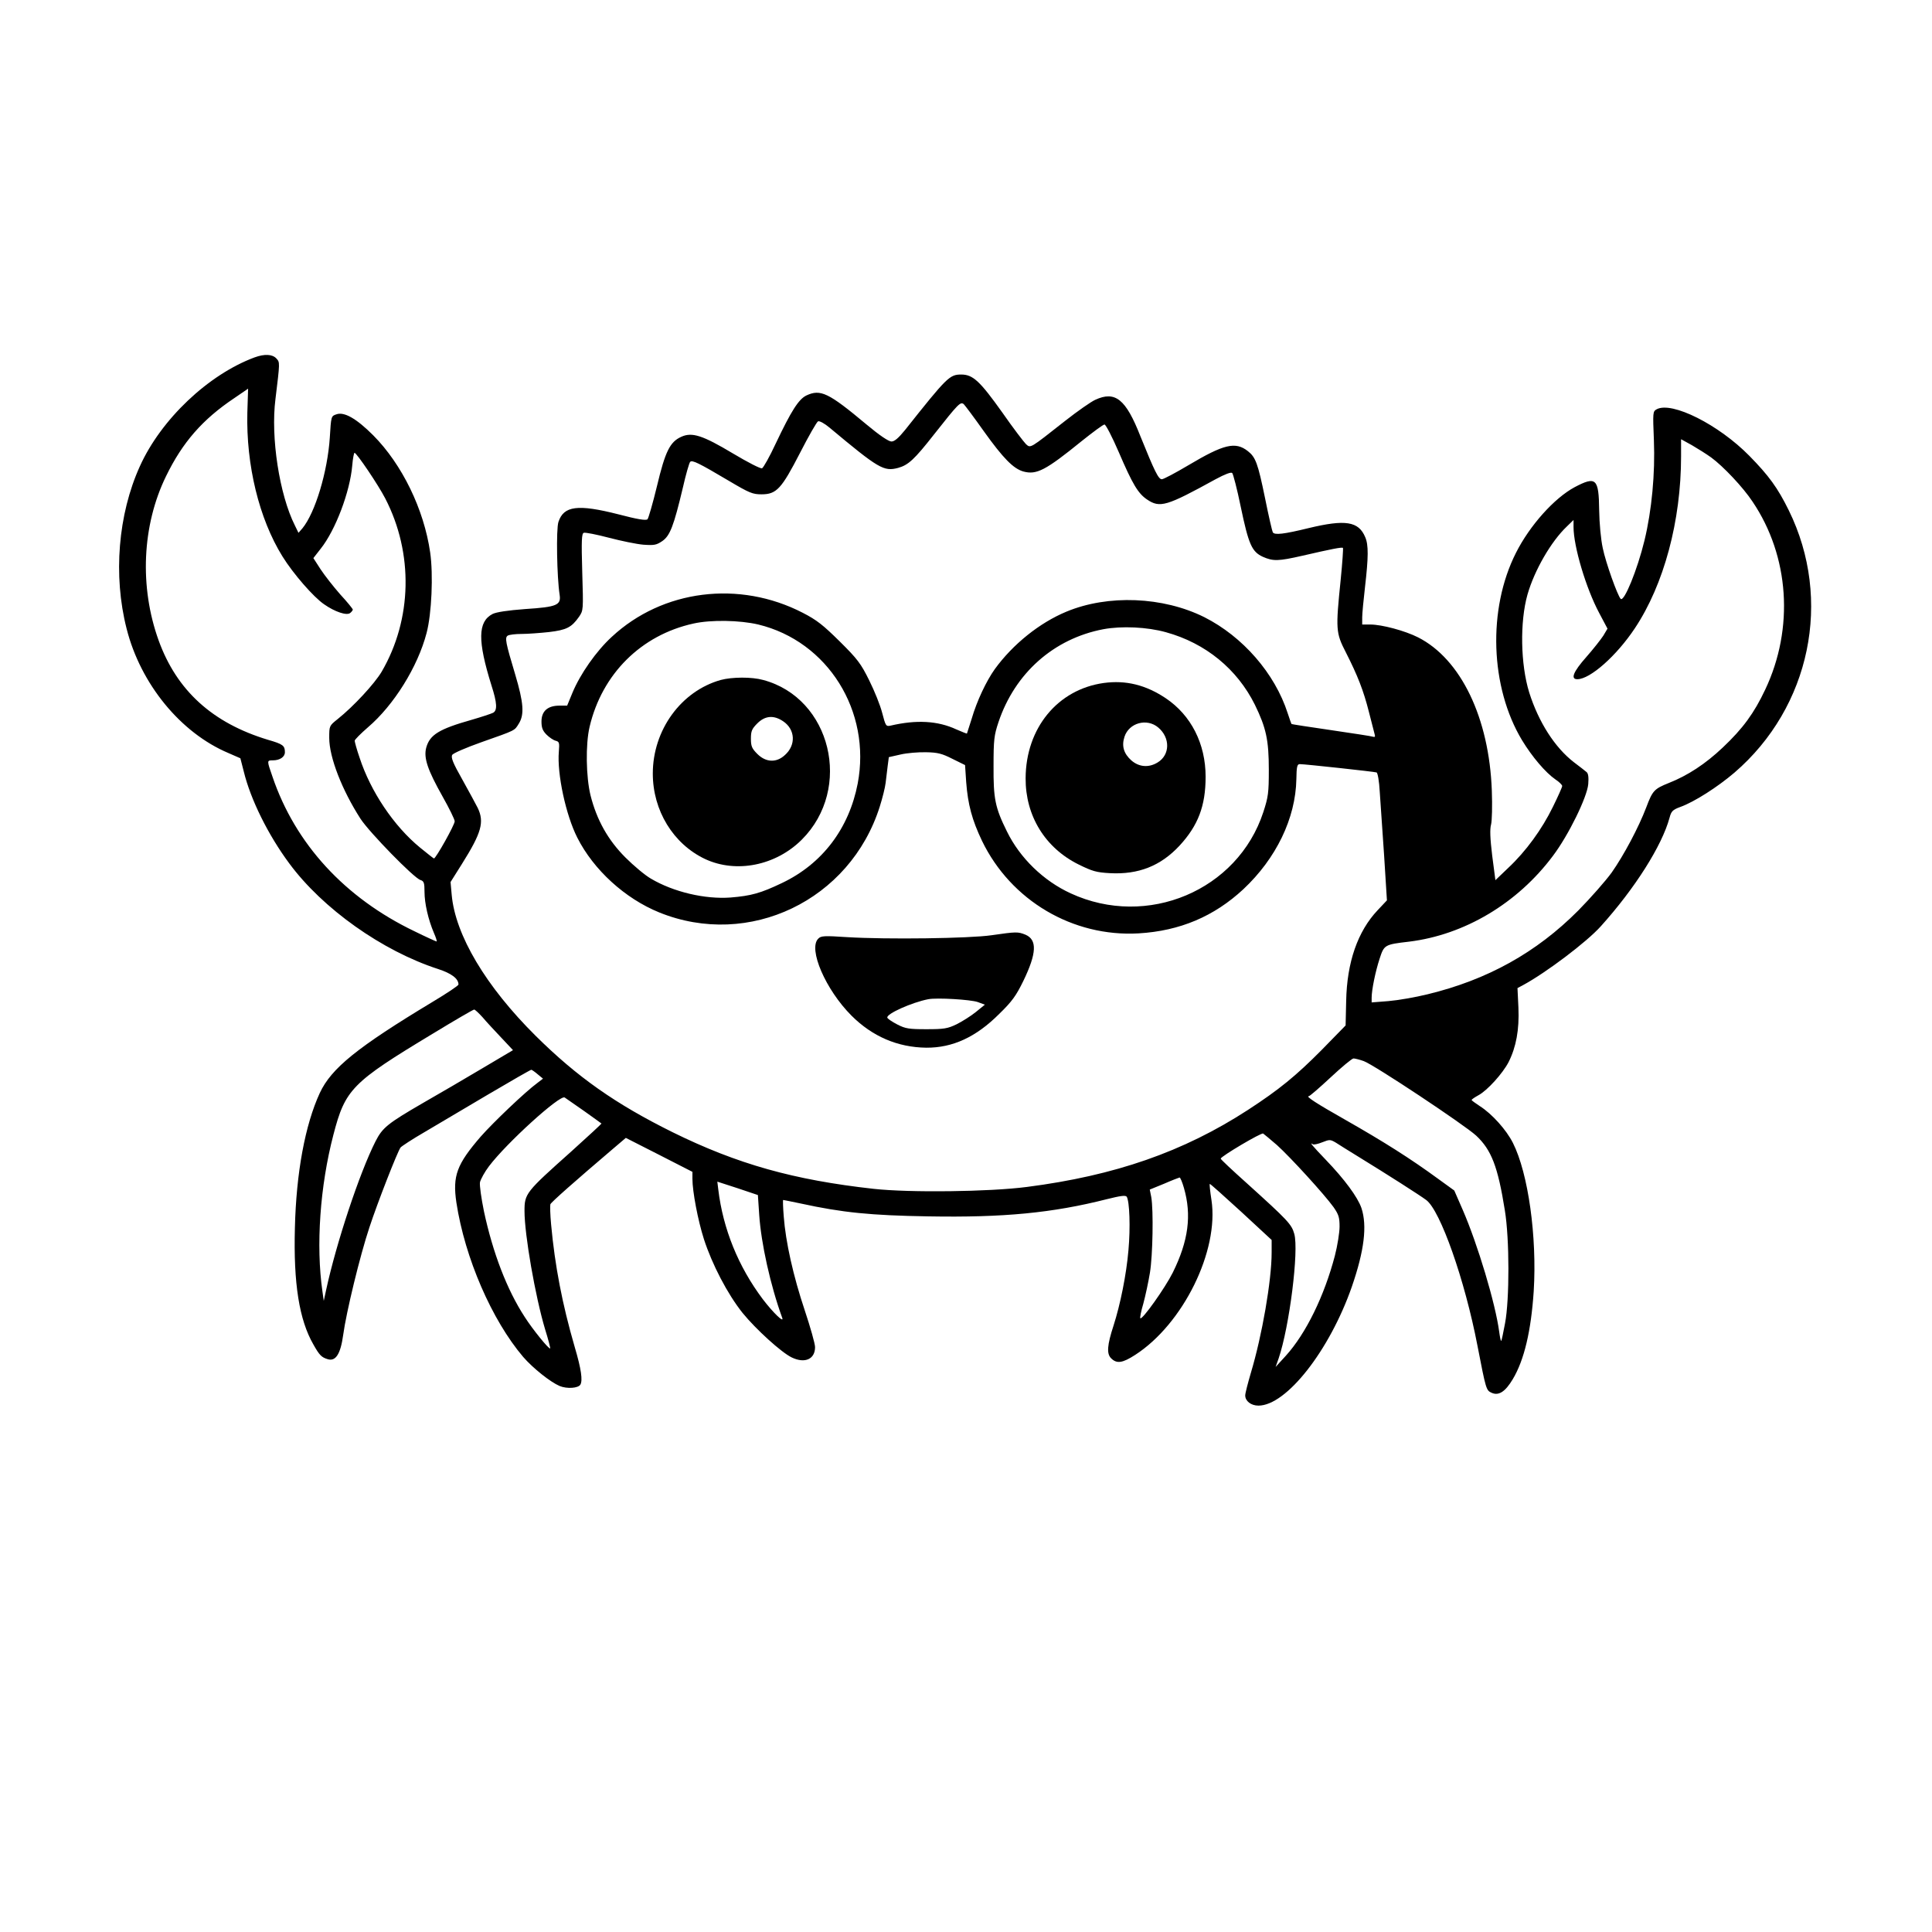 <?xml version="1.0" standalone="no"?>
<!DOCTYPE svg PUBLIC "-//W3C//DTD SVG 20010904//EN"
 "http://www.w3.org/TR/2001/REC-SVG-20010904/DTD/svg10.dtd">
<svg version="1.0" xmlns="http://www.w3.org/2000/svg"
 width="1024pt" height="1024pt" viewBox="0 0 1024 1024"
 preserveAspectRatio="xMidYMid meet">

<g transform="translate(0,1024) scale(0.1,-0.1)"
fill="#000000" stroke="none">
<path id="crab-body" d="M1350 8346 c-246 -91 -497 -329 -609 -578 -115 -254 -142 -578 -70
-860 74 -293 286 -552 539 -659 l64 -28 18 -70 c36 -148 129 -336 241 -487
177 -240 493 -464 789 -560 71 -23 108 -51 108 -82 0 -6 -62 -47 -137 -92
-400 -241 -537 -352 -598 -483 -78 -169 -125 -423 -132 -715 -8 -295 23 -488
98 -618 32 -57 43 -68 76 -78 42 -13 68 27 82 129 16 119 89 420 139 570 43
131 149 402 165 423 6 7 62 44 126 81 64 38 216 128 338 200 122 72 225 131
229 131 3 0 19 -11 34 -24 l28 -23 -30 -23 c-63 -46 -232 -207 -300 -284 -127
-147 -150 -208 -129 -350 45 -294 188 -623 354 -818 52 -60 144 -133 193 -154
39 -16 98 -12 110 7 13 22 5 82 -30 200 -66 227 -105 431 -125 649 -5 52 -6
100 -4 107 4 11 131 123 333 295 l67 57 177 -90 176 -90 0 -37 c0 -67 29 -220
61 -320 43 -133 125 -291 205 -391 70 -86 206 -210 261 -236 69 -33 123 -9
123 55 0 18 -25 106 -55 196 -60 179 -101 361 -111 497 -4 48 -5 87 -3 87 3 0
45 -9 94 -19 220 -48 370 -63 676 -68 398 -7 657 18 945 91 72 18 100 22 106
13 15 -25 20 -163 9 -284 -11 -129 -43 -287 -79 -399 -34 -104 -37 -149 -13
-173 30 -30 60 -26 128 18 254 164 445 552 404 821 -7 45 -11 83 -9 85 2 2 76
-65 166 -147 l162 -150 0 -67 c0 -148 -51 -441 -110 -637 -16 -55 -30 -108
-30 -120 0 -30 31 -54 70 -54 148 0 377 292 495 630 66 191 82 323 51 417 -20
58 -89 152 -190 257 -72 75 -88 95 -67 81 5 -3 28 2 50 11 38 15 42 15 71 -2
16 -11 69 -43 117 -73 158 -97 327 -205 362 -231 75 -55 205 -424 272 -773 45
-232 46 -236 75 -249 37 -17 72 5 112 72 61 102 97 256 111 466 18 290 -29
625 -110 786 -35 70 -112 155 -175 195 -24 16 -44 30 -44 33 0 3 16 14 36 25
47 25 129 116 160 176 40 80 57 171 52 288 l-5 104 30 16 c122 66 338 229 412
312 181 201 324 427 364 575 9 34 16 42 57 57 75 27 198 106 287 182 403 347
521 916 288 1390 -59 120 -106 184 -209 289 -162 165 -410 290 -491 247 -21
-12 -21 -15 -15 -164 7 -176 -11 -371 -50 -532 -38 -156 -108 -327 -126 -309
-17 18 -79 191 -95 269 -10 46 -18 131 -19 201 -2 168 -16 182 -130 122 -108
-58 -238 -203 -311 -348 -151 -298 -137 -712 32 -993 54 -89 125 -172 177
-208 20 -13 36 -29 36 -35 0 -6 -22 -55 -49 -110 -58 -119 -143 -236 -237
-324 l-68 -65 -17 130 c-11 91 -13 140 -6 165 5 19 7 100 4 180 -14 385 -164
697 -391 812 -69 35 -192 68 -253 68 l-43 0 0 38 c0 20 7 93 15 162 18 156 19
222 1 263 -35 84 -105 95 -300 48 -131 -32 -181 -38 -190 -22 -3 5 -22 86 -41
181 -38 185 -50 217 -91 249 -66 52 -127 37 -314 -74 -69 -41 -133 -75 -142
-75 -18 0 -38 41 -114 229 -77 196 -133 241 -239 192 -22 -10 -94 -60 -160
-112 -188 -148 -182 -145 -207 -123 -11 11 -68 85 -125 167 -119 167 -156 202
-218 202 -62 0 -75 -13 -298 -294 -35 -43 -56 -61 -72 -61 -15 0 -64 33 -132
90 -202 169 -244 189 -319 154 -41 -20 -80 -81 -163 -256 -32 -69 -65 -127
-72 -130 -8 -3 -76 32 -153 78 -162 97 -218 115 -275 89 -60 -27 -85 -77 -129
-262 -22 -91 -45 -170 -50 -175 -8 -8 -55 0 -154 26 -216 55 -290 45 -318 -40
-13 -38 -8 -294 6 -385 9 -56 -13 -66 -182 -77 -94 -7 -152 -16 -173 -26 -79
-41 -80 -142 -6 -379 30 -93 32 -133 8 -145 -10 -5 -61 -22 -113 -37 -173 -49
-222 -79 -241 -148 -14 -54 7 -117 87 -259 35 -62 64 -121 64 -131 0 -19 -100
-197 -110 -197 -3 1 -36 27 -74 58 -139 114 -262 298 -320 476 -15 43 -26 84
-26 90 0 6 32 38 70 71 137 117 264 320 311 500 27 102 36 310 19 427 -33 229
-149 467 -302 621 -89 89 -154 126 -195 111 -28 -9 -28 -10 -35 -124 -12 -180
-77 -397 -145 -480 l-21 -24 -19 39 c-82 163 -129 467 -103 670 24 197 24 194
5 215 -21 23 -63 25 -115 6z m-39 -292 c-7 -279 62 -563 186 -763 57 -92 165
-216 221 -254 57 -40 120 -61 138 -46 8 6 14 15 14 18 0 4 -30 41 -67 81 -36
41 -83 101 -104 133 l-38 59 39 50 c78 98 155 301 167 441 3 37 9 67 12 67 11
0 126 -170 163 -242 150 -290 143 -640 -19 -918 -38 -64 -149 -184 -233 -251
-45 -36 -45 -36 -45 -100 0 -103 68 -277 166 -429 47 -72 283 -314 317 -324
19 -6 22 -15 22 -63 0 -61 20 -148 50 -218 11 -25 17 -45 14 -45 -3 0 -56 24
-117 54 -369 177 -632 463 -753 820 -30 86 -30 86 2 86 37 0 64 18 64 43 0 35
-10 43 -90 66 -294 89 -483 261 -579 526 -103 285 -88 611 39 871 87 179 193
301 362 414 40 27 73 50 73 50 0 0 -2 -57 -4 -126z m3903 -99 c103 -144 157
-199 210 -214 70 -19 118 6 309 161 60 48 114 88 121 88 7 0 41 -66 76 -147
73 -170 102 -218 149 -250 69 -47 104 -36 364 107 50 27 82 39 88 33 5 -5 26
-85 45 -178 42 -201 59 -239 117 -266 55 -24 81 -24 212 6 152 35 207 46 213
41 2 -3 -3 -78 -12 -168 -27 -264 -26 -282 27 -385 63 -124 94 -203 123 -318
14 -55 28 -108 30 -117 4 -12 1 -16 -8 -13 -7 3 -107 18 -222 35 -115 17 -210
31 -211 33 -1 1 -10 27 -20 57 -68 211 -238 406 -442 509 -219 109 -510 121
-731 29 -142 -59 -283 -172 -379 -304 -45 -63 -95 -168 -123 -264 -13 -41 -24
-76 -25 -78 -1 -1 -26 9 -56 22 -99 46 -212 52 -349 20 -24 -5 -26 -2 -44 67
-10 40 -41 117 -69 173 -44 89 -62 113 -156 206 -88 87 -122 114 -196 152
-337 174 -743 123 -1012 -127 -83 -76 -168 -198 -209 -297 l-28 -68 -41 0
c-62 0 -95 -29 -95 -84 0 -33 6 -49 27 -70 14 -14 36 -29 48 -32 19 -5 21 -10
17 -58 -10 -117 37 -336 98 -456 86 -170 252 -322 434 -396 476 -193 1012 64
1169 561 14 44 28 100 31 125 3 25 8 66 11 91 l6 46 62 14 c34 8 95 13 135 12
62 -1 85 -7 140 -35 l67 -33 6 -90 c9 -119 31 -201 84 -312 153 -316 481 -510
830 -490 219 13 400 90 555 234 174 163 277 376 281 583 1 66 4 80 18 80 28 0
395 -40 407 -44 6 -2 14 -46 17 -103 4 -54 14 -205 23 -336 l15 -239 -49 -52
c-106 -112 -163 -276 -167 -481 l-3 -130 -128 -131 c-135 -136 -224 -209 -390
-317 -342 -222 -705 -348 -1171 -408 -200 -26 -622 -31 -813 -10 -423 47 -722
131 -1065 300 -303 150 -506 293 -726 511 -264 262 -426 534 -445 748 l-6 67
61 97 c103 164 119 221 83 296 -10 20 -47 88 -82 151 -50 88 -61 117 -53 130
5 9 75 39 154 67 184 65 175 60 199 99 30 48 25 111 -19 259 -52 173 -56 196
-40 207 8 5 41 9 74 9 33 0 98 5 145 10 92 11 119 24 159 81 23 34 23 35 17
237 -5 169 -3 204 8 208 8 3 68 -9 133 -26 65 -17 147 -34 183 -37 57 -4 69
-2 100 19 41 28 61 80 109 282 16 71 34 133 39 138 11 11 44 -5 206 -101 108
-64 125 -71 172 -71 80 0 106 29 205 221 45 88 88 163 95 166 8 3 35 -12 60
-33 261 -218 288 -234 364 -214 54 15 86 44 191 178 128 162 139 174 157 160
7 -7 55 -71 106 -143z m3856 -140 c63 -46 169 -158 219 -234 195 -289 221
-671 67 -996 -59 -125 -118 -206 -225 -307 -92 -87 -185 -148 -286 -188 -77
-31 -86 -40 -119 -128 -41 -108 -120 -256 -184 -347 -32 -44 -111 -134 -177
-201 -222 -223 -481 -367 -799 -444 -65 -16 -158 -32 -207 -36 l-89 -7 0 25
c0 41 20 139 42 206 24 74 26 76 156 91 294 36 575 203 763 455 83 110 181
311 187 380 3 37 0 57 -9 64 -8 7 -38 30 -67 52 -101 78 -187 212 -237 370
-46 149 -50 374 -9 519 37 129 125 281 208 360 l36 35 0 -37 c0 -103 66 -325
136 -456 l44 -83 -22 -37 c-13 -20 -53 -71 -90 -113 -70 -79 -85 -118 -48
-118 68 0 208 124 305 270 154 231 245 569 245 912 l0 90 58 -32 c31 -18 77
-47 102 -65z m-5051 -885 c368 -89 600 -459 527 -843 -46 -238 -187 -425 -401
-527 -113 -54 -163 -68 -273 -77 -135 -10 -302 29 -422 100 -30 17 -91 68
-135 112 -93 93 -152 199 -185 329 -24 97 -27 271 -5 364 66 280 273 486 550
547 93 21 246 18 344 -5z m2161 -41 c210 -58 377 -195 471 -384 60 -123 74
-188 74 -345 0 -122 -3 -144 -29 -224 -136 -416 -616 -618 -1021 -431 -144 66
-269 187 -338 328 -63 127 -72 174 -71 347 0 139 3 163 26 232 87 260 293 443
556 493 97 18 232 12 332 -16z m-3622 -2041 c20 -24 65 -72 99 -108 l62 -66
-162 -96 c-89 -53 -231 -136 -315 -184 -188 -109 -215 -131 -252 -204 -85
-168 -207 -537 -261 -785 l-13 -60 -7 50 c-35 243 -13 558 58 830 63 242 97
277 528 537 115 70 213 127 218 127 4 1 24 -18 45 -41z m4670 -232 c54 -19
534 -338 596 -395 81 -76 115 -164 152 -396 25 -151 25 -474 1 -599 -9 -49
-18 -91 -20 -93 -3 -2 -7 20 -11 49 -20 150 -114 463 -193 645 l-45 103 -87
63 c-145 106 -287 196 -491 312 -152 86 -212 125 -193 125 5 0 57 45 116 100
59 55 113 100 121 100 7 0 32 -6 54 -14z m-4133 -264 c49 -35 91 -65 93 -67 1
-1 -71 -68 -160 -148 -242 -216 -248 -223 -248 -316 0 -125 57 -452 109 -626
17 -54 29 -101 27 -102 -6 -6 -93 101 -135 167 -94 144 -169 340 -216 560 -14
69 -24 138 -21 154 4 16 25 55 48 85 93 123 376 380 401 364 6 -4 52 -36 102
-71z m3673 -181 c71 -64 251 -261 300 -329 27 -39 32 -54 32 -103 0 -31 -11
-101 -25 -155 -56 -213 -153 -412 -260 -530 l-54 -59 16 45 c57 167 108 571
83 660 -14 51 -34 72 -252 269 -76 68 -138 126 -138 130 1 12 215 139 225 133
5 -3 38 -31 73 -61z m-493 -227 c42 -145 24 -281 -59 -449 -41 -82 -162 -252
-172 -242 -3 2 4 38 16 78 11 41 27 115 35 164 15 93 19 330 7 400 l-8 40 76
31 c41 18 78 32 82 33 4 0 14 -24 23 -55z m-2251 -143 c10 -150 59 -373 122
-546 11 -30 -48 27 -103 99 -130 173 -211 373 -236 582 l-5 41 108 -35 107
-36 7 -105z"/>
<path id="crab-element-1" d="M5255 5283 c-116 -17 -554 -23 -766 -10 -120 8 -138 7 -152 -8 -55
-54 39 -271 176 -408 111 -111 245 -168 396 -170 140 -1 264 56 387 179 68 66
90 97 128 175 71 147 74 218 11 245 -40 16 -48 16 -180 -3z m-73 -354 l38 -14
-48 -39 c-26 -21 -72 -50 -102 -65 -48 -23 -67 -26 -160 -26 -93 0 -111 3
-154 25 -27 14 -51 30 -53 36 -7 20 130 81 217 98 46 9 225 -2 262 -15z"/>
<path id="crab-element-2" d="M3820 6636 c-210 -59 -360 -265 -360 -496 0 -196 108 -373 277 -453
165 -77 375 -35 513 103 271 271 155 750 -205 846 -61 17 -165 16 -225 0z
m331 -219 c64 -43 69 -126 9 -179 -45 -42 -101 -39 -146 6 -29 29 -34 41 -34
81 0 40 5 52 34 81 41 41 87 45 137 11z"/>
<path id="crab-element-3" d="M5850 6620 c-244 -34 -413 -239 -414 -505 -1 -199 103 -369 281 -457
73 -36 94 -42 166 -46 151 -8 268 38 368 145 99 107 139 211 139 366 0 175
-77 326 -211 416 -106 71 -212 97 -329 81z m289 -236 c64 -54 63 -145 -3 -185
-47 -29 -99 -25 -140 11 -40 36 -52 76 -36 125 24 74 119 100 179 49z"/>
</g>
</svg>
